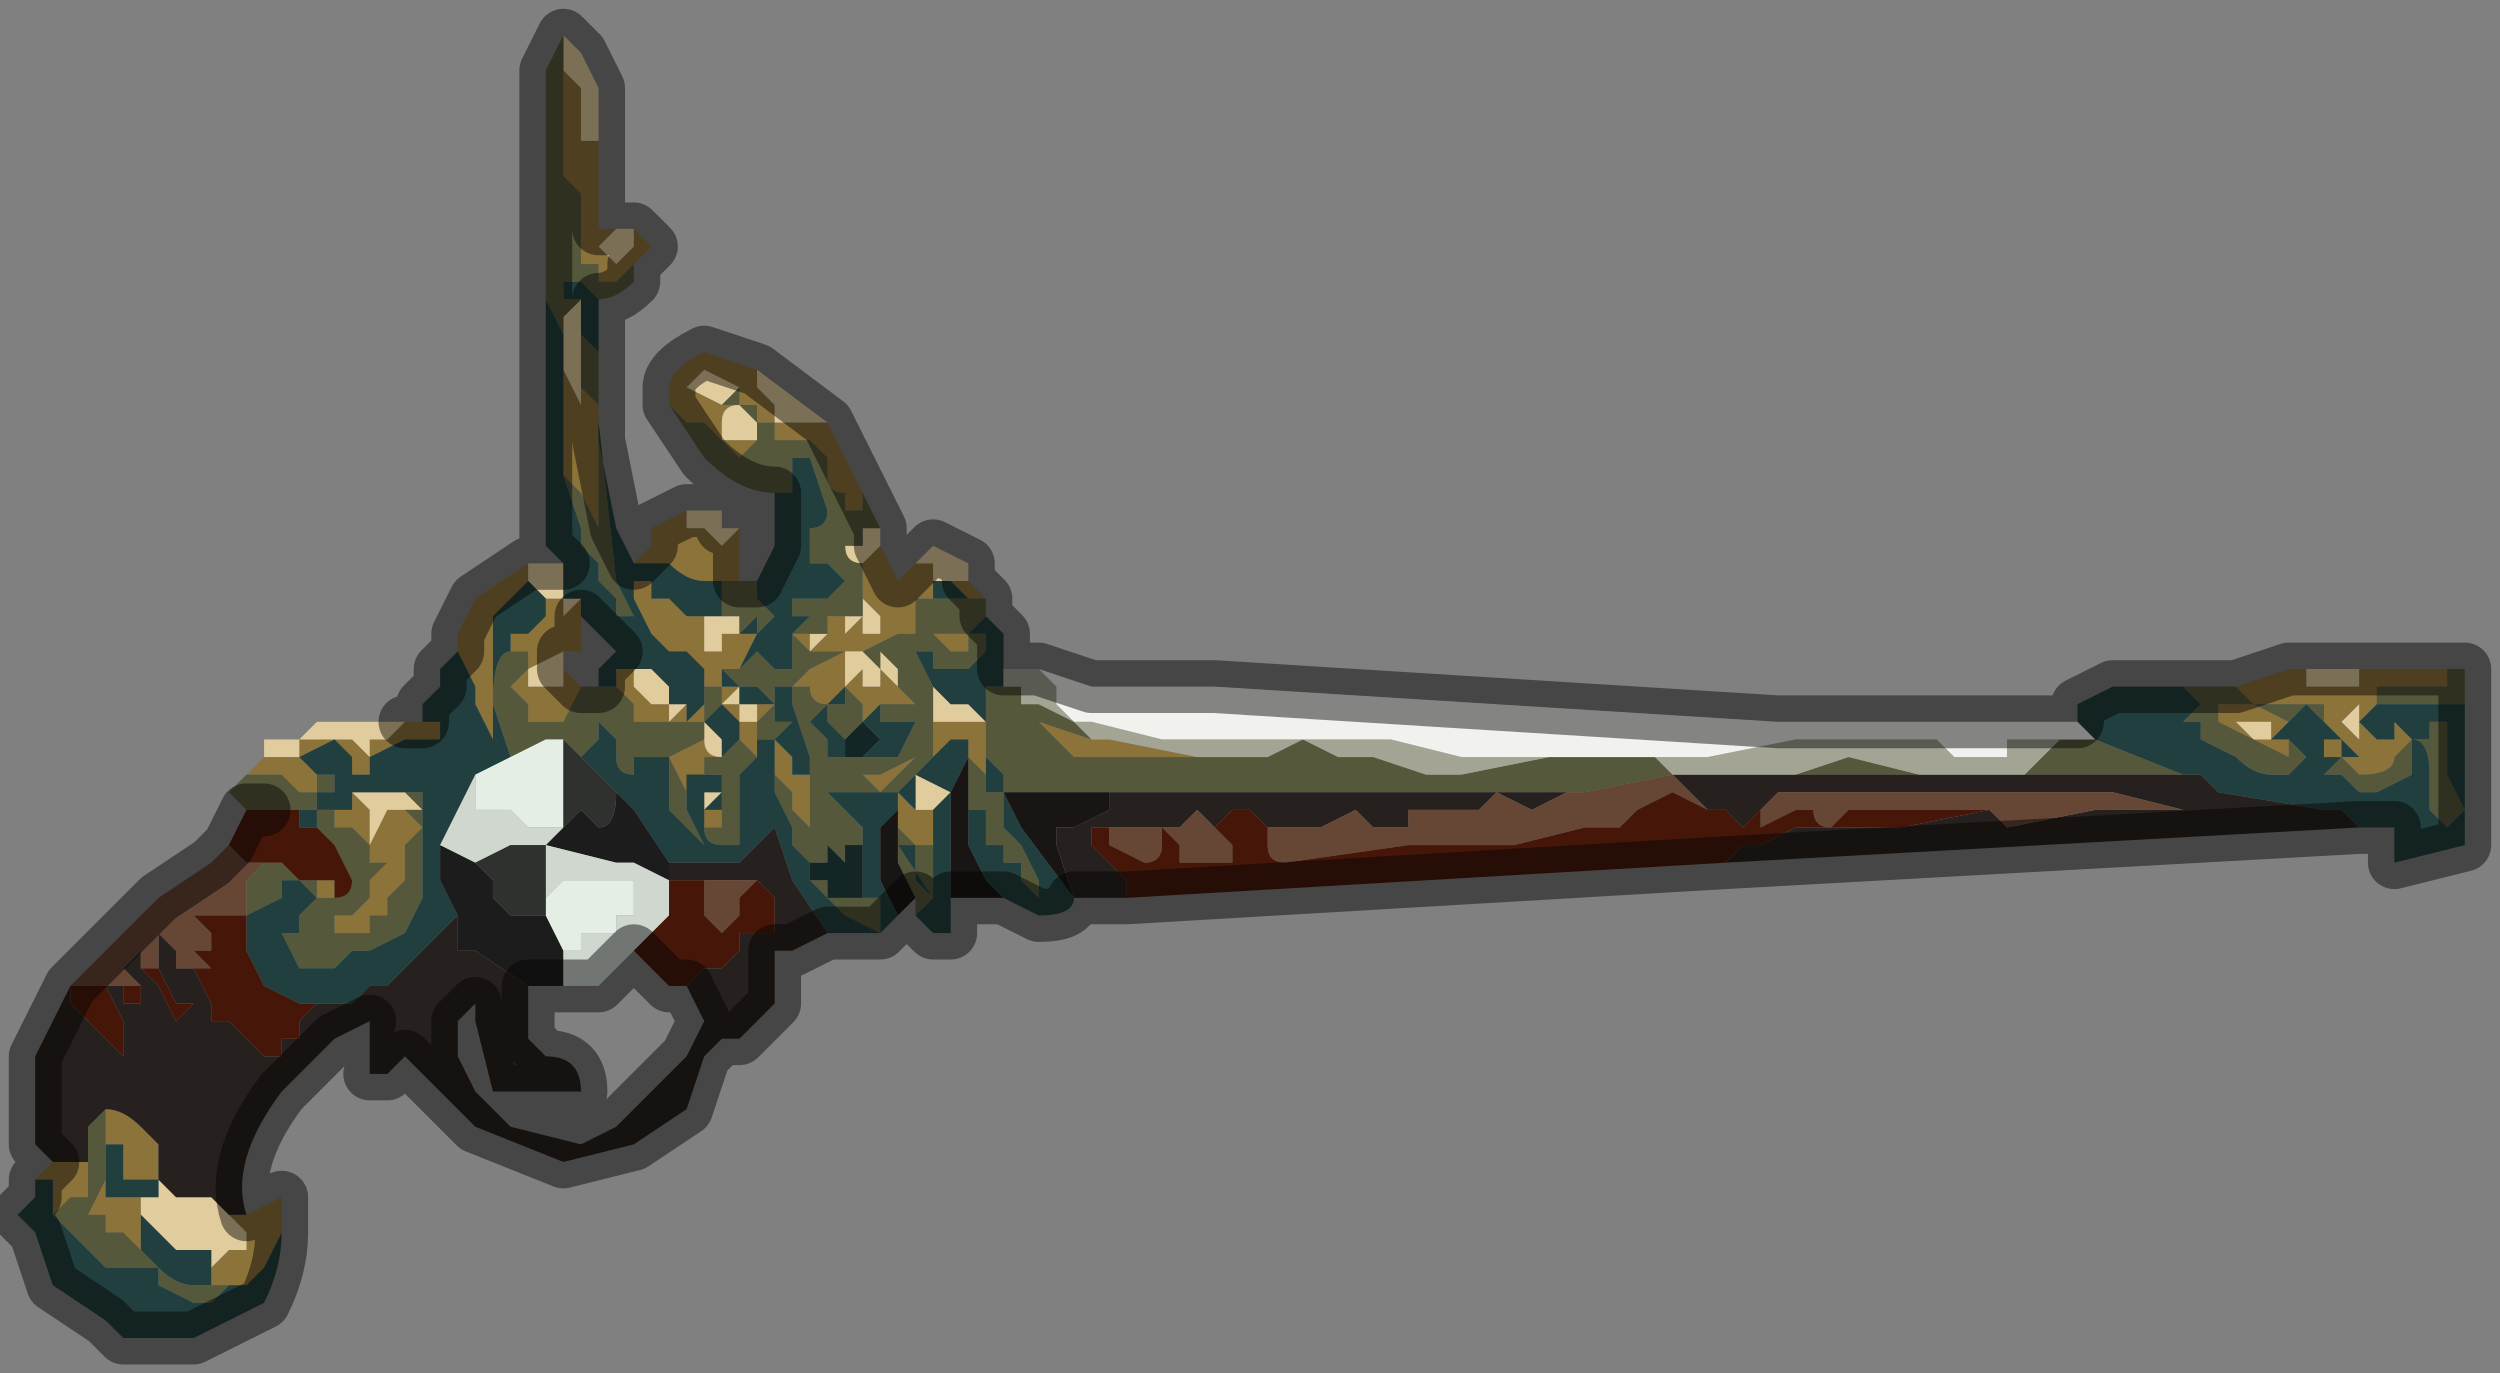 <?xml version="1.0" encoding="UTF-8" standalone="no"?>
<svg xmlns:xlink="http://www.w3.org/1999/xlink" height="3.9px" width="7.1px" xmlns="http://www.w3.org/2000/svg">
  <rect width="100%" height="100%" fill="#808080" stroke="none"/>
  <g transform="matrix(1.0, 0.0, 0.0, 1.0, 1.75, 2.8)">
    <path d="M0.05 -2.05 L0.0 -2.0 -0.05 -2.0 -0.05 -2.05 -0.1 -2.05 -0.1 -2.15 -0.1 -2.25 -0.15 -2.3 -0.15 -2.6 -0.1 -2.55 -0.1 -2.4 -0.05 -2.4 -0.05 -2.3 Q-0.05 -2.2 -0.05 -2.15 L-0.05 -2.15 0.0 -2.15 0.0 -2.15 0.05 -2.15 0.05 -2.15 0.1 -2.1 0.05 -2.05 M-0.15 -1.75 L-0.15 -1.75 -0.1 -1.65 -0.1 -1.65 -0.1 -1.7 -0.05 -1.65 -0.05 -1.6 -0.05 -1.6 -0.05 -1.3 -0.1 -1.4 -0.15 -1.45 -0.15 -1.65 -0.15 -1.75 M0.05 -1.2 L0.1 -1.25 0.1 -1.3 0.2 -1.35 0.2 -1.3 0.25 -1.3 0.3 -1.25 0.3 -1.25 0.35 -1.3 0.35 -1.3 0.35 -1.15 Q0.3 -1.15 0.3 -1.15 L0.25 -1.15 0.25 -1.15 Q0.2 -1.15 0.15 -1.2 L0.15 -1.2 0.1 -1.2 0.1 -1.2 0.05 -1.2 0.05 -1.15 0.1 -1.15 0.1 -1.1 0.15 -1.1 0.2 -1.05 0.2 -1.05 0.25 -1.05 0.25 -1.05 0.25 -1.0 0.25 -0.95 0.3 -0.95 0.3 -1.0 0.35 -1.0 0.35 -1.05 0.35 -1.0 0.35 -1.0 0.4 -1.0 0.35 -0.9 0.35 -0.9 0.3 -0.9 0.3 -0.85 0.35 -0.85 0.3 -0.8 0.3 -0.8 0.35 -0.8 0.35 -0.75 0.4 -0.75 0.4 -0.8 0.4 -0.8 0.45 -0.8 0.4 -0.75 0.4 -0.75 0.4 -0.7 0.4 -0.65 0.35 -0.7 0.35 -0.7 0.35 -0.75 0.3 -0.8 0.3 -0.85 0.25 -0.85 0.25 -0.85 0.25 -0.9 0.2 -0.95 0.2 -0.95 0.15 -0.95 0.1 -1.0 0.1 -1.0 0.05 -1.1 0.05 -1.2 M0.15 -1.65 L0.15 -1.7 Q0.15 -1.75 0.25 -1.8 L0.4 -1.75 0.4 -1.7 0.45 -1.65 0.45 -1.6 0.5 -1.6 Q0.5 -1.6 0.55 -1.6 L0.6 -1.6 0.65 -1.5 0.65 -1.5 0.7 -1.4 0.7 -1.4 0.7 -1.35 0.65 -1.35 0.65 -1.3 0.65 -1.4 Q0.6 -1.4 0.6 -1.45 L0.6 -1.5 0.55 -1.55 0.45 -1.55 0.45 -1.5 0.45 -1.6 0.4 -1.6 0.4 -1.65 0.4 -1.65 0.35 -1.65 0.35 -1.7 0.35 -1.7 0.25 -1.75 0.2 -1.7 0.2 -1.7 0.3 -1.65 0.3 -1.65 0.35 -1.65 Q0.3 -1.65 0.3 -1.6 L0.3 -1.55 0.35 -1.55 0.4 -1.55 0.35 -1.5 0.35 -1.5 0.3 -1.55 0.25 -1.6 0.2 -1.6 0.15 -1.65 0.15 -1.65 M0.75 -1.3 L0.75 -1.3 0.7 -1.3 0.75 -1.3 M0.75 -1.25 L0.8 -1.15 0.85 -1.2 0.85 -1.2 0.9 -1.2 0.9 -1.15 0.9 -1.1 0.85 -1.1 0.85 -1.05 0.85 -1.0 0.8 -1.0 0.7 -0.95 0.65 -0.95 0.65 -1.0 0.6 -1.0 0.6 -1.05 0.65 -1.05 0.65 -1.0 0.7 -1.05 0.7 -1.0 0.75 -1.0 0.75 -1.05 0.8 -1.05 0.75 -1.05 0.75 -1.05 0.7 -1.1 0.7 -1.1 0.7 -1.2 0.7 -1.2 0.75 -1.25 0.75 -1.25 M1.0 -1.2 L1.0 -1.15 1.05 -1.1 1.05 -1.1 1.0 -1.1 1.0 -1.1 0.95 -1.15 0.95 -1.15 0.9 -1.15 0.9 -1.15 0.9 -1.15 1.0 -1.15 1.0 -1.2 M4.6 -0.85 L4.75 -0.9 4.75 -0.9 4.8 -0.9 4.8 -0.85 4.85 -0.85 4.9 -0.85 Q4.9 -0.85 4.95 -0.85 L4.95 -0.9 5.0 -0.9 5.0 -0.9 5.0 -0.9 5.1 -0.9 5.1 -0.9 5.2 -0.9 5.2 -0.9 5.2 -0.85 5.15 -0.85 5.1 -0.85 5.0 -0.85 5.0 -0.8 4.95 -0.8 4.95 -0.8 5.0 -0.8 4.95 -0.75 5.0 -0.7 5.0 -0.7 5.05 -0.7 5.05 -0.75 5.1 -0.7 5.1 -0.7 5.05 -0.65 5.05 -0.65 Q5.05 -0.6 4.95 -0.6 L4.9 -0.65 4.9 -0.65 Q4.95 -0.65 4.95 -0.65 L4.9 -0.7 4.9 -0.65 4.85 -0.65 4.85 -0.7 4.9 -0.7 4.85 -0.75 4.85 -0.75 4.85 -0.8 4.8 -0.8 4.75 -0.8 4.7 -0.8 4.65 -0.8 4.75 -0.75 4.75 -0.75 4.75 -0.75 4.7 -0.7 4.75 -0.7 4.75 -0.7 4.75 -0.65 4.55 -0.75 4.55 -0.8 4.6 -0.8 4.6 -0.8 4.65 -0.8 4.6 -0.85 4.6 -0.85 M-1.05 0.65 L-0.95 0.6 -0.95 0.65 -0.95 0.7 -1.0 0.8 -1.05 0.85 -1.05 0.85 -1.1 0.85 -1.1 0.85 -1.15 0.85 -1.2 0.85 -1.15 0.85 -1.15 0.8 -1.1 0.75 -1.05 0.75 -1.05 0.7 -1.1 0.65 -1.05 0.65 -1.05 0.65 M-1.65 0.55 L-1.6 0.5 -1.6 0.5 -1.55 0.5 -1.5 0.5 -1.5 0.6 -1.55 0.6 -1.55 0.6 -1.6 0.65 -1.6 0.55 -1.65 0.55 M-1.1 -0.55 L-1.0 -0.65 -1.0 -0.65 -0.95 -0.65 -0.9 -0.65 -0.9 -0.7 -0.85 -0.7 -0.8 -0.7 -0.75 -0.7 -0.7 -0.65 -0.7 -0.7 -0.65 -0.7 -0.6 -0.75 -0.55 -0.75 -0.55 -0.75 -0.5 -0.75 -0.5 -0.7 -0.55 -0.7 -0.6 -0.7 -0.7 -0.65 -0.7 -0.6 -0.75 -0.6 -0.75 -0.65 -0.8 -0.7 -0.8 -0.7 -0.9 -0.65 -0.85 -0.6 -0.85 -0.55 -0.9 -0.55 -0.9 -0.55 -0.95 -0.6 -1.05 -0.6 -1.1 -0.55 M-0.45 -0.95 L-0.45 -1.0 -0.4 -1.1 -0.25 -1.2 -0.25 -1.2 -0.25 -1.15 -0.2 -1.1 -0.15 -1.1 -0.15 -1.05 -0.1 -1.1 -0.1 -1.1 -0.1 -1.05 Q-0.1 -1.0 -0.1 -0.95 L-0.15 -0.95 -0.25 -0.9 -0.25 -0.9 -0.25 -0.9 -0.25 -0.95 -0.3 -0.95 -0.3 -1.0 -0.25 -1.0 -0.2 -1.05 Q-0.2 -1.05 -0.2 -1.1 L-0.25 -1.15 -0.3 -1.1 -0.35 -1.05 -0.35 -0.95 -0.35 -0.85 Q-0.35 -0.75 -0.35 -0.7 L-0.4 -0.8 -0.4 -0.85 -0.45 -0.95 M0.05 -2.1 L0.05 -2.15 0.0 -2.15 -0.05 -2.1 -0.05 -2.1 -0.05 -2.1 0.0 -2.05 0.05 -2.1 M0.5 -1.0 L0.55 -1.0 0.55 -1.0 0.55 -0.95 0.6 -1.0 0.65 -1.0 0.65 -0.95 0.6 -0.95 0.55 -0.95 0.55 -0.95 0.5 -1.0 0.5 -1.0 M0.8 -0.85 L0.85 -0.85 0.8 -0.85 0.85 -0.8 0.8 -0.8 0.75 -0.8 0.75 -0.8 0.7 -0.75 0.7 -0.8 0.65 -0.85 0.6 -0.8 Q0.55 -0.8 0.55 -0.85 L0.5 -0.85 0.55 -0.9 0.65 -0.95 0.65 -0.9 0.65 -0.85 0.7 -0.9 0.7 -0.85 0.75 -0.85 0.75 -0.9 0.8 -0.85 0.8 -0.85 M0.55 -0.6 L0.55 -0.55 0.55 -0.45 0.5 -0.5 0.5 -0.55 0.45 -0.6 0.45 -0.65 0.45 -0.65 0.45 -0.7 0.5 -0.65 0.5 -0.6 0.55 -0.6 0.55 -0.6 M0.8 -0.55 L0.8 -0.55 0.8 -0.55 0.85 -0.5 0.85 -0.5 0.9 -0.5 0.9 -0.45 0.9 -0.4 Q0.9 -0.4 0.85 -0.4 L0.85 -0.4 0.8 -0.45 0.8 -0.5 0.8 -0.55 M0.9 -0.7 L0.9 -0.75 0.95 -0.75 0.95 -0.75 1.0 -0.75 1.0 -0.75 1.05 -0.75 1.05 -0.65 1.05 -0.6 1.05 -0.55 1.05 -0.55 1.05 -0.6 1.0 -0.65 1.0 -0.6 1.0 -0.65 1.0 -0.7 0.95 -0.7 0.9 -0.65 0.9 -0.7 M1.0 -1.0 L1.0 -0.95 0.95 -0.95 0.9 -1.0 0.9 -1.0 0.95 -1.0 1.0 -1.0 M0.7 -0.75 L0.7 -0.75 M0.85 -0.65 L0.8 -0.6 0.75 -0.55 0.7 -0.6 0.7 -0.6 0.75 -0.6 0.85 -0.65 M0.2 -0.8 L0.2 -0.75 0.25 -0.8 0.25 -0.75 0.2 -0.75 0.15 -0.75 0.1 -0.75 0.1 -0.75 Q0.05 -0.75 0.05 -0.75 L0.05 -0.8 0.0 -0.85 0.0 -0.85 0.0 -0.9 0.05 -0.9 0.05 -0.85 0.05 -0.85 0.1 -0.8 0.1 -0.8 0.15 -0.8 0.15 -0.75 0.2 -0.8 M-0.15 -0.9 L-0.1 -0.85 -0.15 -0.75 -0.15 -0.75 -0.2 -0.75 Q-0.2 -0.75 -0.25 -0.75 L-0.25 -0.8 -0.3 -0.85 -0.25 -0.9 -0.25 -0.85 -0.2 -0.85 -0.15 -0.85 -0.15 -0.9 M0.15 -0.65 L0.15 -0.65 0.25 -0.7 0.25 -0.7 Q0.25 -0.65 0.3 -0.65 L0.25 -0.65 0.25 -0.6 0.2 -0.55 0.15 -0.65 0.15 -0.65 M0.3 -0.65 L0.3 -0.65 M0.5 -0.75 L0.45 -0.7 0.5 -0.75 M0.25 -0.5 L0.25 -0.55 0.25 -0.5 0.3 -0.5 0.3 -0.5 0.3 -0.45 0.25 -0.45 0.25 -0.5 M1.35 -0.7 L1.35 -0.7 1.4 -0.7 1.65 -0.65 1.7 -0.65 1.8 -0.65 1.85 -0.65 1.85 -0.65 2.0 -0.65 1.7 -0.65 1.6 -0.65 1.3 -0.65 1.25 -0.7 1.2 -0.75 1.2 -0.75 1.35 -0.7 M1.2 -0.75 L1.15 -0.75 1.2 -0.75 1.2 -0.75 M4.8 -0.8 L4.8 -0.8 M4.95 -0.75 L4.95 -0.8 4.9 -0.75 4.9 -0.75 4.95 -0.7 4.95 -0.75 M4.65 -0.7 L4.7 -0.7 4.7 -0.75 4.7 -0.75 4.65 -0.75 4.6 -0.75 4.65 -0.7 M-0.9 -0.3 L-0.8 -0.3 -0.8 -0.25 -0.85 -0.25 -0.85 -0.3 -0.9 -0.3 M-0.8 -0.25 L-0.8 -0.25 M-0.6 -0.5 L-0.55 -0.45 -0.6 -0.4 -0.6 -0.3 -0.65 -0.25 -0.65 -0.2 -0.7 -0.2 -0.7 -0.15 -0.8 -0.15 -0.8 -0.2 -0.75 -0.2 -0.7 -0.25 -0.7 -0.3 -0.65 -0.35 -0.7 -0.35 -0.7 -0.4 -0.75 -0.45 -0.75 -0.45 -0.8 -0.45 -0.8 -0.5 -0.8 -0.5 -0.75 -0.5 -0.75 -0.55 -0.7 -0.5 -0.7 -0.45 -0.7 -0.4 -0.65 -0.5 -0.6 -0.5 -0.6 -0.5 M-1.45 0.35 L-1.45 0.35 Q-1.4 0.35 -1.35 0.4 L-1.35 0.4 -1.3 0.45 -1.3 0.5 -1.3 0.55 -1.35 0.55 -1.35 0.55 -1.35 0.55 -1.4 0.55 -1.4 0.5 -1.4 0.45 Q-1.4 0.4 -1.4 0.45 L-1.45 0.45 -1.45 0.4 -1.45 0.35 M-1.45 0.55 L-1.45 0.6 -1.4 0.6 -1.4 0.6 -1.35 0.6 -1.35 0.6 -1.35 0.65 -1.35 0.75 -1.35 0.75 -1.4 0.7 -1.45 0.7 -1.45 0.65 -1.5 0.65 -1.45 0.55" fill="#8c7339" fill-rule="evenodd" stroke="none"/>
    <path d="M-0.15 -2.6 L-0.15 -2.7 -0.1 -2.65 -0.05 -2.55 -0.05 -2.4 -0.1 -2.4 -0.1 -2.55 -0.15 -2.6 M-0.15 -1.75 L-0.15 -1.9 -0.1 -1.95 -0.1 -1.85 -0.1 -1.75 -0.1 -1.7 -0.1 -1.65 -0.1 -1.65 -0.15 -1.75 M0.2 -1.35 L0.25 -1.35 0.3 -1.35 0.3 -1.3 0.35 -1.3 0.35 -1.3 0.35 -1.3 0.3 -1.25 0.3 -1.25 0.25 -1.3 0.2 -1.3 0.2 -1.35 M0.4 -1.75 L0.6 -1.6 0.55 -1.6 Q0.5 -1.6 0.5 -1.6 L0.45 -1.6 0.45 -1.65 0.4 -1.7 0.4 -1.75 M0.75 -1.3 L0.75 -1.25 0.75 -1.25 0.7 -1.2 0.7 -1.2 Q0.65 -1.2 0.65 -1.25 L0.7 -1.25 0.7 -1.3 0.75 -1.3 M0.85 -1.2 L0.85 -1.2 0.9 -1.25 1.0 -1.2 1.0 -1.15 0.9 -1.15 0.9 -1.2 0.85 -1.2 0.85 -1.2 M4.75 -0.9 L4.95 -0.9 5.0 -0.9 5.0 -0.9 4.95 -0.9 4.95 -0.85 Q4.9 -0.85 4.9 -0.85 L4.85 -0.85 4.8 -0.85 4.8 -0.9 4.75 -0.9 M-1.0 -0.65 L-1.0 -0.7 -0.9 -0.7 -0.85 -0.75 -0.65 -0.75 -0.6 -0.75 -0.65 -0.7 -0.7 -0.7 -0.7 -0.65 -0.75 -0.7 -0.8 -0.7 -0.85 -0.7 -0.9 -0.7 -0.9 -0.65 -0.95 -0.65 -1.0 -0.65 -1.0 -0.65 M-0.25 -1.2 L-0.15 -1.2 -0.15 -1.1 -0.1 -1.1 -0.1 -1.1 -0.15 -1.05 -0.15 -1.1 -0.2 -1.1 -0.25 -1.15 -0.25 -1.2 M0.05 -2.1 L0.0 -2.05 -0.05 -2.1 -0.05 -2.1 -0.05 -2.1 0.0 -2.15 0.05 -2.15 0.05 -2.1 M0.3 -1.65 L0.2 -1.7 0.2 -1.7 0.25 -1.75 0.35 -1.7 0.35 -1.7 0.3 -1.65 M0.4 -1.55 L0.35 -1.55 0.3 -1.55 0.3 -1.6 Q0.3 -1.65 0.35 -1.65 L0.4 -1.6 0.4 -1.55 M0.55 -1.0 L0.55 -1.0 0.6 -1.0 0.6 -1.0 0.55 -0.95 0.55 -1.0 0.55 -1.0 M0.65 -0.95 L0.65 -0.95 0.7 -0.95 0.75 -0.9 0.75 -0.95 0.8 -0.9 0.8 -0.85 0.8 -0.85 0.75 -0.9 0.75 -0.85 0.7 -0.85 0.7 -0.9 0.65 -0.85 0.65 -0.9 0.65 -0.95 M0.9 -0.75 L0.9 -0.85 0.95 -0.8 0.95 -0.8 1.0 -0.8 1.05 -0.75 1.0 -0.75 1.0 -0.75 0.95 -0.75 0.95 -0.75 0.9 -0.75 M0.7 -1.1 L0.75 -1.05 0.75 -1.05 0.8 -1.05 0.75 -1.05 0.75 -1.0 0.7 -1.0 0.7 -1.05 0.65 -1.0 0.65 -1.05 0.65 -1.05 0.7 -1.05 0.7 -1.1 M0.35 -1.05 L0.35 -1.0 0.3 -1.0 0.3 -0.95 0.25 -0.95 0.25 -1.0 0.25 -1.05 0.25 -1.05 0.25 -1.05 0.3 -1.05 0.35 -1.05 M0.4 -0.8 L0.4 -0.75 0.35 -0.75 0.35 -0.8 0.3 -0.8 0.3 -0.8 0.35 -0.85 0.35 -0.8 Q0.35 -0.8 0.4 -0.8 M0.05 -0.85 L0.05 -0.9 0.1 -0.9 0.1 -0.9 0.15 -0.85 0.15 -0.8 0.2 -0.8 0.15 -0.75 0.15 -0.8 0.1 -0.8 0.1 -0.8 0.05 -0.85 0.05 -0.85 M-0.15 -0.9 L-0.15 -0.9 -0.15 -0.85 -0.2 -0.85 -0.25 -0.85 -0.25 -0.9 -0.25 -0.9 -0.25 -0.9 -0.15 -0.95 -0.15 -0.9 M0.25 -0.7 L0.25 -0.75 0.25 -0.75 0.3 -0.7 0.3 -0.7 0.3 -0.65 Q0.25 -0.65 0.25 -0.7 M0.25 -0.55 L0.25 -0.55 0.3 -0.55 0.3 -0.55 0.25 -0.5 0.25 -0.55 M0.85 -0.5 L0.85 -0.55 0.85 -0.6 0.95 -0.55 0.9 -0.5 0.9 -0.5 0.85 -0.5 M4.95 -0.75 L4.95 -0.7 4.9 -0.75 4.9 -0.75 4.95 -0.8 4.95 -0.75 4.95 -0.75 M4.65 -0.7 L4.6 -0.75 4.65 -0.75 4.7 -0.75 4.7 -0.75 4.7 -0.7 4.65 -0.7 M-0.6 -0.55 L-0.55 -0.5 -0.6 -0.5 -0.6 -0.5 -0.65 -0.5 -0.7 -0.4 -0.7 -0.45 -0.7 -0.5 -0.75 -0.55 -0.7 -0.55 -0.7 -0.55 -0.65 -0.55 -0.65 -0.55 -0.6 -0.55 M-1.3 0.55 L-1.25 0.6 -1.15 0.6 -1.1 0.65 -1.05 0.7 -1.05 0.75 -1.1 0.75 -1.15 0.8 -1.15 0.75 Q-1.2 0.75 -1.25 0.75 L-1.3 0.7 -1.3 0.7 -1.35 0.65 -1.35 0.6 -1.3 0.6 -1.3 0.55" fill="#e0cc9c" fill-rule="evenodd" stroke="none"/>
    <path d="M0.05 -2.05 L0.05 -2.0 Q0.0 -1.95 -0.05 -1.95 L-0.1 -2.0 -0.15 -2.0 -0.15 -1.95 -0.1 -1.95 -0.15 -1.9 -0.15 -1.75 -0.15 -1.8 -0.15 -1.85 -0.2 -1.95 -0.2 -1.95 Q-0.2 -2.0 -0.2 -2.0 L-0.2 -2.15 -0.2 -2.6 -0.15 -2.7 -0.15 -2.7 -0.15 -2.6 -0.15 -2.3 -0.1 -2.25 -0.1 -2.15 -0.1 -2.05 -0.05 -2.05 -0.05 -2.0 0.0 -2.0 0.05 -2.05 M-0.15 -1.75 L-0.15 -1.75 M0.35 -1.15 L0.4 -1.15 0.4 -1.15 0.4 -1.1 0.45 -1.05 0.4 -1.0 0.4 -1.05 0.35 -1.0 0.35 -1.05 0.3 -1.05 0.3 -1.15 Q0.3 -1.15 0.35 -1.15 M0.45 -1.4 Q0.35 -1.4 0.25 -1.5 L0.15 -1.65 0.15 -1.65 0.2 -1.6 0.25 -1.6 0.3 -1.55 0.35 -1.5 0.35 -1.5 0.4 -1.55 0.4 -1.6 0.35 -1.65 0.3 -1.65 0.3 -1.65 0.35 -1.7 0.35 -1.65 0.4 -1.65 0.4 -1.65 0.4 -1.6 0.45 -1.6 0.45 -1.5 0.45 -1.55 0.55 -1.55 0.6 -1.5 0.6 -1.45 Q0.6 -1.4 0.65 -1.4 L0.65 -1.3 0.65 -1.35 0.7 -1.35 0.7 -1.4 0.75 -1.3 0.7 -1.3 0.7 -1.25 0.65 -1.25 Q0.65 -1.2 0.7 -1.2 L0.7 -1.2 0.7 -1.2 0.7 -1.1 0.7 -1.1 0.7 -1.05 0.65 -1.05 0.65 -1.05 0.6 -1.05 0.6 -1.0 0.65 -1.0 0.65 -0.95 0.7 -0.95 0.8 -1.0 0.85 -1.0 0.85 -1.05 0.85 -1.1 0.9 -1.1 0.9 -1.15 0.9 -1.1 0.95 -1.1 1.0 -1.1 1.0 -1.1 1.05 -1.1 1.05 -1.05 1.0 -1.0 0.9 -1.0 0.9 -1.05 0.9 -1.0 0.9 -1.0 0.95 -0.95 1.0 -0.95 1.0 -1.0 1.05 -1.0 1.05 -0.95 1.0 -0.9 1.05 -0.9 1.0 -0.9 1.0 -0.9 0.95 -0.9 0.95 -0.9 0.9 -0.9 0.9 -0.95 0.85 -0.95 0.85 -0.95 0.9 -0.85 0.9 -0.75 0.9 -0.7 0.9 -0.65 0.85 -0.6 0.8 -0.55 0.75 -0.55 0.65 -0.55 Q0.65 -0.55 0.6 -0.55 L0.6 -0.55 0.65 -0.5 0.65 -0.5 0.7 -0.45 0.7 -0.4 0.65 -0.4 0.65 -0.3 0.65 -0.35 0.6 -0.4 0.6 -0.4 0.6 -0.35 0.55 -0.35 0.5 -0.4 0.5 -0.45 0.45 -0.55 0.45 -0.65 0.45 -0.6 0.5 -0.55 0.5 -0.5 0.55 -0.45 0.55 -0.55 0.55 -0.6 0.55 -0.65 0.5 -0.8 0.5 -0.85 0.5 -0.85 0.45 -0.85 0.45 -0.8 0.4 -0.85 0.35 -0.85 0.3 -0.9 0.35 -0.9 0.35 -0.9 0.35 -0.9 0.4 -0.95 0.4 -0.95 0.45 -0.9 0.5 -0.9 0.5 -1.0 0.55 -1.05 0.5 -1.05 0.5 -1.1 0.55 -1.1 0.6 -1.1 0.65 -1.15 0.6 -1.2 0.55 -1.2 0.55 -1.3 Q0.6 -1.3 0.6 -1.35 L0.55 -1.5 0.5 -1.5 0.5 -1.45 0.5 -1.4 0.45 -1.4 0.45 -1.4 M4.45 -0.85 L4.55 -0.85 4.6 -0.85 4.6 -0.85 4.65 -0.8 4.6 -0.8 4.6 -0.8 4.55 -0.8 4.55 -0.75 4.75 -0.65 4.75 -0.7 4.8 -0.65 4.75 -0.6 4.7 -0.6 Q4.65 -0.6 4.6 -0.65 L4.5 -0.7 4.5 -0.75 4.45 -0.75 4.5 -0.8 4.5 -0.8 4.45 -0.85 M5.2 -0.9 L5.25 -0.9 5.25 -0.8 5.25 -0.8 5.15 -0.8 5.1 -0.8 5.05 -0.8 5.0 -0.8 5.0 -0.8 4.95 -0.8 4.95 -0.8 5.0 -0.8 5.0 -0.85 5.1 -0.85 5.15 -0.85 5.2 -0.85 5.2 -0.9 M0.85 -0.2 L0.85 -0.25 0.8 -0.35 0.8 -0.5 0.8 -0.45 0.85 -0.4 0.85 -0.4 Q0.9 -0.4 0.9 -0.4 L0.9 -0.45 0.9 -0.25 0.85 -0.3 0.85 -0.35 0.85 -0.4 0.8 -0.4 0.9 -0.25 0.9 -0.25 0.85 -0.2 M-1.0 -0.5 L-1.05 -0.5 -1.1 -0.55 -1.1 -0.55 -1.05 -0.6 -0.95 -0.6 -0.9 -0.55 -0.9 -0.55 -0.85 -0.55 -0.85 -0.6 -0.8 -0.6 -0.8 -0.55 -0.85 -0.55 -0.85 -0.5 -0.9 -0.5 -0.9 -0.5 -0.95 -0.5 -0.95 -0.5 -1.0 -0.5 -1.0 -0.5 M0.55 -1.0 L0.5 -1.0 0.55 -0.95 0.55 -0.95 0.6 -0.95 0.65 -0.95 0.55 -0.9 0.5 -0.85 0.55 -0.85 Q0.55 -0.8 0.6 -0.8 L0.65 -0.85 0.7 -0.8 0.7 -0.75 0.65 -0.7 0.65 -0.7 0.6 -0.75 0.6 -0.8 0.65 -0.8 0.65 -0.8 0.65 -0.85 0.6 -0.8 0.55 -0.75 0.6 -0.7 0.6 -0.65 0.65 -0.65 0.65 -0.65 0.65 -0.65 0.7 -0.65 0.75 -0.65 0.8 -0.65 0.85 -0.75 0.8 -0.75 0.75 -0.75 0.75 -0.8 0.75 -0.8 0.8 -0.8 0.85 -0.8 0.8 -0.85 0.85 -0.85 0.8 -0.85 0.8 -0.9 0.75 -0.95 0.75 -0.9 0.7 -0.95 0.65 -0.95 0.65 -0.95 0.65 -1.0 0.6 -1.0 0.6 -1.0 0.55 -1.0 0.55 -1.0 M0.8 -0.55 L0.8 -0.55 M1.05 -0.55 L1.1 -0.55 1.1 -0.45 1.15 -0.4 1.2 -0.3 1.2 -0.25 1.15 -0.3 1.15 -0.35 1.1 -0.35 1.1 -0.4 1.1 -0.4 1.05 -0.4 1.05 -0.45 1.05 -0.5 1.0 -0.5 1.0 -0.55 1.0 -0.55 1.0 -0.6 1.0 -0.65 1.05 -0.6 1.05 -0.55 1.05 -0.55 M0.85 -0.65 L0.75 -0.6 0.7 -0.6 0.7 -0.6 0.75 -0.55 0.8 -0.6 0.85 -0.65 M0.25 -0.85 L0.25 -0.85 0.3 -0.85 0.3 -0.8 0.25 -0.75 0.25 -0.8 0.25 -0.8 0.25 -0.85 M0.35 -0.7 L0.4 -0.65 0.35 -0.6 0.35 -0.6 0.35 -0.45 0.35 -0.4 0.3 -0.4 Q0.25 -0.4 0.25 -0.45 L0.25 -0.5 0.25 -0.45 0.3 -0.45 0.3 -0.5 0.3 -0.55 0.3 -0.6 0.25 -0.6 0.2 -0.6 0.2 -0.5 0.25 -0.4 0.15 -0.5 0.15 -0.6 0.15 -0.65 0.15 -0.65 0.15 -0.65 0.1 -0.65 0.05 -0.65 0.05 -0.6 Q0.0 -0.6 0.0 -0.65 L0.0 -0.7 0.0 -0.7 -0.05 -0.75 -0.05 -0.7 -0.1 -0.65 -0.15 -0.7 -0.2 -0.7 -0.3 -0.65 -0.35 -0.8 Q-0.35 -0.95 -0.3 -0.95 L-0.25 -0.95 -0.25 -0.9 -0.25 -0.9 -0.3 -0.85 -0.25 -0.8 -0.25 -0.75 Q-0.2 -0.75 -0.2 -0.75 L-0.15 -0.75 -0.15 -0.75 -0.1 -0.85 -0.15 -0.9 -0.1 -0.85 -0.05 -0.85 -0.05 -0.85 0.0 -0.85 0.0 -0.85 0.05 -0.8 0.05 -0.75 Q0.05 -0.75 0.1 -0.75 L0.1 -0.75 0.15 -0.75 0.2 -0.75 0.25 -0.75 0.25 -0.7 0.25 -0.7 0.15 -0.65 0.15 -0.65 0.15 -0.65 0.2 -0.55 0.25 -0.6 0.25 -0.65 0.3 -0.65 0.3 -0.65 0.35 -0.7 M0.4 -0.7 L0.4 -0.75 0.4 -0.75 0.45 -0.8 0.45 -0.75 Q0.45 -0.75 0.5 -0.75 L0.5 -0.75 0.45 -0.7 0.45 -0.7 0.4 -0.7 M-0.05 -1.6 L0.0 -1.15 0.05 -1.05 0.0 -1.05 0.0 -1.1 -0.05 -1.15 -0.05 -1.2 -0.1 -1.25 -0.1 -1.3 -0.15 -1.45 -0.1 -1.4 -0.05 -1.3 -0.05 -1.6 -0.05 -1.65 -0.1 -1.7 -0.1 -1.75 -0.1 -1.85 -0.05 -1.8 -0.05 -1.7 -0.05 -1.6 M-0.15 -0.9 L-0.15 -0.9 M-0.25 -0.9 L-0.25 -0.9 M0.55 -0.3 L0.55 -0.3 0.6 -0.3 0.6 -0.25 0.65 -0.25 0.7 -0.25 0.7 -0.25 0.75 -0.25 0.75 -0.2 0.75 -0.15 0.65 -0.2 0.6 -0.25 0.55 -0.3 M1.35 -0.7 L1.2 -0.75 1.2 -0.75 1.25 -0.7 1.3 -0.65 1.6 -0.65 1.7 -0.65 2.0 -0.65 1.85 -0.65 1.95 -0.7 2.05 -0.65 2.15 -0.65 2.3 -0.6 2.4 -0.6 2.65 -0.65 2.75 -0.65 2.9 -0.65 2.9 -0.65 2.95 -0.65 2.95 -0.65 3.0 -0.6 3.1 -0.6 3.35 -0.6 3.35 -0.6 3.5 -0.65 3.7 -0.6 3.9 -0.6 4.0 -0.6 Q4.05 -0.65 4.05 -0.65 L4.1 -0.7 4.15 -0.7 4.2 -0.7 4.2 -0.7 4.45 -0.6 3.0 -0.6 2.75 -0.55 1.1 -0.55 1.1 -0.6 1.05 -0.65 1.05 -0.7 1.05 -0.85 1.1 -0.85 1.1 -0.85 1.1 -0.85 1.15 -0.85 1.15 -0.8 1.2 -0.8 1.3 -0.75 1.35 -0.7 M1.2 -0.75 L1.2 -0.75 1.15 -0.75 1.2 -0.75 M4.75 -0.75 L4.75 -0.75 4.65 -0.8 4.7 -0.8 4.75 -0.8 4.8 -0.8 4.75 -0.75 4.75 -0.75 M4.8 -0.8 L4.85 -0.8 4.85 -0.75 4.85 -0.75 4.8 -0.8 M4.9 -0.65 L4.9 -0.65 4.95 -0.6 Q5.05 -0.6 5.05 -0.65 L5.05 -0.65 5.1 -0.7 5.1 -0.7 5.15 -0.7 5.15 -0.75 5.2 -0.75 5.2 -0.6 5.25 -0.5 5.2 -0.45 5.2 -0.45 5.15 -0.5 5.15 -0.6 Q5.15 -0.7 5.1 -0.7 L5.1 -0.65 5.1 -0.6 5.1 -0.6 5.0 -0.55 4.95 -0.55 4.9 -0.6 4.85 -0.6 4.9 -0.65 4.9 -0.65 M-1.0 -0.35 L-0.95 -0.35 -0.9 -0.3 -0.95 -0.3 -0.95 -0.25 -1.05 -0.2 -1.05 -0.2 -1.05 -0.2 -1.05 -0.3 -1.0 -0.35 -1.0 -0.35 M-0.8 -0.25 L-0.8 -0.25 -0.8 -0.25 Q-0.75 -0.25 -0.75 -0.3 L-0.8 -0.4 -0.85 -0.45 -0.85 -0.5 -0.8 -0.5 -0.8 -0.45 -0.75 -0.45 -0.75 -0.45 -0.7 -0.4 -0.7 -0.35 -0.65 -0.35 -0.7 -0.3 -0.7 -0.25 -0.75 -0.2 -0.8 -0.2 -0.8 -0.15 -0.7 -0.15 -0.7 -0.2 -0.65 -0.2 -0.65 -0.25 -0.6 -0.3 -0.6 -0.4 -0.55 -0.45 -0.6 -0.5 -0.55 -0.5 -0.6 -0.55 -0.55 -0.55 -0.55 -0.4 Q-0.55 -0.3 -0.55 -0.25 L-0.6 -0.15 -0.7 -0.1 -0.75 -0.1 -0.8 -0.05 -0.9 -0.05 -0.9 -0.05 -0.95 -0.15 -0.9 -0.15 -0.9 -0.2 -0.85 -0.25 -0.85 -0.25 -0.9 -0.3 -0.85 -0.3 -0.85 -0.25 -0.8 -0.25 M-1.1 0.85 L-1.15 0.9 -1.2 0.9 -1.3 0.85 -1.3 0.8 -1.35 0.8 -1.35 0.8 -1.45 0.8 -1.5 0.75 -1.5 0.75 -1.55 0.7 -1.6 0.65 -1.6 0.65 -1.55 0.6 -1.55 0.6 -1.5 0.6 -1.5 0.5 -1.5 0.45 -1.5 0.4 -1.45 0.35 -1.45 0.4 -1.45 0.45 -1.45 0.55 -1.45 0.55 -1.5 0.65 -1.45 0.65 -1.45 0.7 -1.4 0.7 -1.35 0.75 -1.35 0.75 -1.35 0.75 -1.3 0.8 -1.3 0.8 Q-1.25 0.85 -1.2 0.85 L-1.2 0.85 -1.15 0.85 -1.1 0.85 -1.1 0.85" fill="#56583b" fill-rule="evenodd" stroke="none"/>
    <path d="M-0.2 -2.0 Q-0.2 -2.0 -0.2 -1.95 L-0.2 -1.95 -0.15 -1.85 -0.15 -1.8 -0.15 -1.75 -0.15 -1.65 -0.15 -1.45 -0.1 -1.3 -0.1 -1.25 -0.05 -1.2 -0.05 -1.15 0.0 -1.1 0.0 -1.05 0.05 -1.05 0.0 -1.15 -0.05 -1.6 -0.05 -1.7 -0.05 -1.8 -0.1 -1.85 -0.1 -1.95 -0.15 -1.95 -0.15 -2.0 -0.1 -2.0 -0.05 -1.95 -0.05 -1.65 -0.05 -1.55 0.0 -1.3 0.05 -1.2 0.1 -1.2 0.1 -1.2 0.15 -1.2 0.15 -1.2 Q0.2 -1.15 0.25 -1.15 L0.25 -1.15 0.3 -1.15 0.3 -1.05 0.25 -1.05 0.25 -1.05 0.2 -1.05 0.2 -1.05 0.15 -1.1 0.1 -1.1 0.1 -1.15 0.05 -1.15 0.05 -1.2 0.05 -1.1 0.1 -1.0 0.1 -1.0 0.15 -0.95 0.2 -0.95 0.2 -0.95 0.25 -0.9 0.25 -0.85 0.25 -0.8 0.25 -0.8 0.2 -0.75 0.2 -0.8 0.15 -0.8 0.15 -0.85 0.1 -0.9 0.1 -0.9 0.05 -0.9 0.05 -0.85 0.05 -0.9 0.0 -0.9 0.0 -0.85 -0.05 -0.85 -0.05 -0.85 -0.05 -0.9 0.0 -0.95 0.0 -0.95 -0.1 -1.05 -0.1 -1.05 -0.1 -1.1 -0.15 -1.1 -0.15 -1.2 -0.2 -1.25 -0.2 -1.65 -0.2 -1.95 -0.2 -2.0 M0.4 -1.15 L0.45 -1.25 0.45 -1.4 0.45 -1.4 0.5 -1.4 0.5 -1.45 0.5 -1.5 0.55 -1.5 0.6 -1.35 Q0.6 -1.3 0.55 -1.3 L0.55 -1.2 0.6 -1.2 0.65 -1.15 0.6 -1.1 0.55 -1.1 0.5 -1.1 0.5 -1.05 0.55 -1.05 0.5 -1.0 0.5 -0.9 0.45 -0.9 0.4 -0.95 0.4 -0.95 0.35 -0.9 0.35 -0.9 0.4 -1.0 0.35 -1.0 0.35 -1.0 0.4 -1.05 0.4 -1.0 0.45 -1.05 0.4 -1.1 0.4 -1.15 M1.05 -1.05 L1.05 -1.05 1.1 -1.0 1.1 -0.9 1.1 -0.9 1.1 -0.85 1.1 -0.85 1.05 -0.85 1.05 -0.7 1.05 -0.65 1.1 -0.6 1.1 -0.55 1.05 -0.55 1.05 -0.6 1.05 -0.65 1.05 -0.75 1.0 -0.8 0.95 -0.8 0.95 -0.8 0.9 -0.85 0.85 -0.95 0.85 -0.95 0.9 -0.95 0.9 -0.9 0.95 -0.9 0.95 -0.9 1.0 -0.9 1.0 -0.9 1.05 -0.9 1.0 -0.9 1.05 -0.95 1.05 -1.0 1.0 -1.0 1.05 -1.05 M4.15 -0.75 L4.15 -0.8 4.25 -0.85 4.45 -0.85 4.45 -0.85 4.5 -0.8 4.5 -0.8 4.45 -0.75 4.5 -0.75 4.5 -0.7 4.6 -0.65 Q4.65 -0.6 4.7 -0.6 L4.75 -0.6 4.8 -0.65 4.75 -0.7 4.75 -0.7 4.7 -0.7 4.75 -0.75 4.75 -0.75 4.75 -0.75 4.8 -0.8 4.8 -0.8 4.85 -0.75 4.85 -0.75 4.85 -0.75 4.9 -0.7 4.85 -0.7 4.85 -0.65 4.9 -0.65 4.9 -0.7 4.95 -0.65 Q4.95 -0.65 4.9 -0.65 L4.9 -0.65 4.85 -0.6 4.9 -0.6 4.95 -0.55 5.0 -0.55 5.1 -0.6 5.1 -0.6 5.1 -0.65 5.1 -0.7 Q5.15 -0.7 5.15 -0.6 L5.15 -0.5 5.2 -0.45 5.2 -0.45 5.25 -0.5 5.2 -0.6 5.2 -0.75 5.15 -0.75 5.15 -0.7 5.1 -0.7 5.05 -0.75 5.05 -0.7 5.0 -0.7 5.0 -0.7 4.95 -0.75 5.0 -0.8 5.0 -0.8 5.05 -0.8 5.1 -0.8 5.15 -0.8 5.25 -0.8 5.25 -0.8 5.25 -0.5 5.25 -0.4 5.05 -0.35 5.05 -0.45 4.95 -0.45 4.9 -0.5 4.9 -0.5 4.85 -0.5 4.55 -0.55 4.5 -0.6 4.45 -0.6 4.2 -0.7 4.2 -0.7 4.15 -0.75 M1.3 -0.25 Q1.3 -0.2 1.2 -0.2 L1.1 -0.25 1.1 -0.25 1.05 -0.3 1.0 -0.4 1.0 -0.55 1.0 -0.55 1.0 -0.5 1.05 -0.5 1.05 -0.45 1.05 -0.4 1.1 -0.4 1.1 -0.4 1.1 -0.35 1.15 -0.35 1.15 -0.3 1.2 -0.25 1.2 -0.3 1.15 -0.4 1.1 -0.45 1.1 -0.55 1.1 -0.55 1.15 -0.45 1.15 -0.45 1.3 -0.25 M0.95 -0.25 L0.95 -0.2 0.95 -0.15 0.9 -0.15 0.85 -0.2 0.9 -0.25 0.9 -0.25 0.8 -0.4 0.85 -0.4 0.85 -0.35 0.85 -0.3 0.9 -0.25 0.9 -0.45 0.9 -0.5 0.9 -0.5 0.95 -0.55 0.85 -0.6 0.85 -0.55 0.85 -0.5 0.85 -0.5 0.8 -0.55 0.8 -0.55 0.8 -0.5 0.75 -0.45 0.75 -0.3 0.8 -0.2 0.8 -0.2 0.75 -0.15 0.7 -0.15 0.65 -0.15 0.6 -0.15 0.5 -0.3 0.45 -0.45 0.4 -0.4 0.35 -0.35 0.3 -0.35 0.15 -0.35 0.15 -0.35 0.05 -0.5 0.0 -0.55 0.0 -0.55 -0.1 -0.65 -0.1 -0.65 -0.05 -0.7 -0.05 -0.75 0.0 -0.7 0.0 -0.7 0.0 -0.65 Q0.0 -0.6 0.05 -0.6 L0.05 -0.65 0.1 -0.65 0.15 -0.65 0.15 -0.65 0.15 -0.65 0.15 -0.6 0.15 -0.5 0.25 -0.4 0.2 -0.5 0.2 -0.6 0.25 -0.6 0.3 -0.6 0.3 -0.55 0.3 -0.5 0.3 -0.5 0.25 -0.5 0.25 -0.45 Q0.25 -0.4 0.3 -0.4 L0.35 -0.4 0.35 -0.45 0.35 -0.6 0.35 -0.6 0.4 -0.65 0.4 -0.7 0.45 -0.7 0.45 -0.7 0.5 -0.75 0.5 -0.75 Q0.45 -0.75 0.45 -0.75 L0.45 -0.8 0.45 -0.85 0.5 -0.85 0.5 -0.85 0.5 -0.8 0.55 -0.65 0.55 -0.6 0.55 -0.6 0.5 -0.6 0.5 -0.65 0.45 -0.7 0.45 -0.65 0.45 -0.65 0.45 -0.55 0.5 -0.45 0.5 -0.4 0.55 -0.35 0.55 -0.3 0.6 -0.25 0.65 -0.2 0.75 -0.15 0.75 -0.2 0.75 -0.25 0.7 -0.25 0.7 -0.35 0.7 -0.4 0.7 -0.45 0.65 -0.5 0.65 -0.5 0.6 -0.55 0.6 -0.55 Q0.65 -0.55 0.65 -0.55 L0.75 -0.55 0.8 -0.55 0.85 -0.6 0.9 -0.65 0.9 -0.7 0.9 -0.65 0.95 -0.7 1.0 -0.7 1.0 -0.65 0.95 -0.55 0.95 -0.25 0.95 -0.25 M-0.95 0.65 L-0.95 0.7 Q-0.95 0.8 -1.0 0.9 L-1.1 0.95 -1.2 1.0 -1.25 1.0 -1.3 1.0 -1.35 1.0 -1.4 1.0 -1.45 0.95 -1.6 0.85 -1.65 0.7 -1.7 0.65 -1.65 0.6 -1.65 0.55 -1.6 0.55 -1.6 0.65 -1.6 0.65 -1.55 0.7 -1.5 0.75 -1.5 0.75 -1.45 0.8 -1.35 0.8 -1.35 0.8 -1.3 0.8 -1.3 0.85 -1.2 0.9 -1.15 0.9 -1.1 0.85 -1.05 0.85 -1.05 0.85 -1.0 0.8 -0.95 0.7 -0.95 0.65 M-0.55 -0.75 L-0.55 -0.8 -0.5 -0.85 -0.5 -0.9 -0.45 -0.95 -0.4 -0.85 -0.4 -0.8 -0.35 -0.7 Q-0.35 -0.75 -0.35 -0.85 L-0.35 -0.95 -0.35 -1.05 -0.3 -1.1 -0.25 -1.15 -0.2 -1.1 Q-0.2 -1.05 -0.2 -1.05 L-0.25 -1.0 -0.3 -1.0 -0.3 -0.95 Q-0.35 -0.95 -0.35 -0.8 L-0.3 -0.65 -0.4 -0.6 -0.4 -0.6 -0.5 -0.4 -0.5 -0.3 -0.45 -0.2 -0.45 -0.2 -0.6 -0.05 -0.65 0.0 -0.7 0.0 -0.7 0.0 -0.75 0.05 -0.8 0.05 -0.85 0.05 -0.9 0.05 -1.0 0.0 -1.05 -0.1 -1.05 -0.2 -1.05 -0.2 -0.95 -0.25 -0.95 -0.3 -0.9 -0.3 -0.85 -0.25 -0.85 -0.25 -0.9 -0.2 -0.9 -0.15 -0.95 -0.15 -0.9 -0.05 -0.9 -0.05 -0.8 -0.05 -0.75 -0.1 -0.7 -0.1 -0.6 -0.15 -0.55 -0.25 Q-0.55 -0.3 -0.55 -0.4 L-0.55 -0.55 -0.6 -0.55 -0.65 -0.55 -0.65 -0.55 -0.7 -0.55 -0.7 -0.55 -0.75 -0.55 -0.75 -0.5 -0.8 -0.5 -0.8 -0.5 -0.85 -0.5 -0.85 -0.45 -0.85 -0.45 -0.9 -0.45 -0.9 -0.5 -0.85 -0.5 -0.85 -0.55 -0.8 -0.55 -0.8 -0.6 -0.85 -0.6 -0.9 -0.65 -0.8 -0.7 -0.8 -0.7 -0.75 -0.65 -0.75 -0.6 -0.7 -0.6 -0.7 -0.65 -0.6 -0.7 -0.55 -0.7 -0.5 -0.7 -0.5 -0.75 -0.55 -0.75 -0.55 -0.75 M0.75 -0.8 L0.75 -0.75 0.8 -0.75 0.85 -0.75 0.8 -0.65 0.75 -0.65 0.7 -0.65 0.65 -0.65 0.65 -0.65 0.65 -0.65 0.6 -0.65 0.6 -0.7 0.55 -0.75 0.6 -0.8 0.65 -0.85 0.65 -0.8 0.65 -0.8 0.6 -0.8 0.6 -0.75 0.65 -0.7 0.65 -0.65 0.7 -0.65 0.75 -0.7 0.75 -0.7 0.7 -0.75 0.75 -0.8 M0.3 -0.9 L0.35 -0.85 0.4 -0.85 0.45 -0.8 0.4 -0.8 0.4 -0.8 Q0.35 -0.8 0.35 -0.8 L0.35 -0.85 0.3 -0.85 0.3 -0.9 M0.9 -1.0 L0.9 -1.05 0.9 -1.0 1.0 -1.0 0.95 -1.0 0.9 -1.0 M0.9 -1.15 L0.9 -1.15 0.9 -1.15 0.95 -1.15 0.95 -1.15 1.0 -1.1 0.95 -1.1 0.9 -1.1 0.9 -1.15 M0.5 -1.0 L0.5 -1.0 M0.3 -0.8 L0.35 -0.75 0.35 -0.7 0.35 -0.7 0.3 -0.65 0.3 -0.65 0.3 -0.65 0.3 -0.7 0.3 -0.7 0.25 -0.75 0.25 -0.75 0.3 -0.8 M0.25 -0.55 L0.25 -0.5 0.3 -0.55 0.3 -0.55 0.25 -0.55 0.25 -0.55 M4.95 -0.75 L4.95 -0.75 M-0.05 -1.6 L-0.05 -1.6 M-1.45 0.45 L-1.4 0.45 Q-1.4 0.4 -1.4 0.45 L-1.4 0.5 -1.4 0.55 -1.35 0.55 -1.35 0.55 -1.35 0.55 -1.3 0.55 -1.3 0.6 -1.35 0.6 -1.35 0.6 -1.4 0.6 -1.4 0.6 -1.45 0.6 -1.45 0.55 -1.45 0.55 -1.45 0.45 M-1.3 0.55 L-1.3 0.55 M-1.35 0.65 L-1.3 0.7 -1.3 0.7 -1.25 0.75 Q-1.2 0.75 -1.15 0.75 L-1.15 0.8 -1.15 0.85 -1.2 0.85 -1.2 0.85 Q-1.25 0.85 -1.3 0.8 L-1.3 0.8 -1.35 0.75 -1.35 0.75 -1.35 0.65" fill="#203f3e" fill-rule="evenodd" stroke="none"/>
    <path d="M0.65 -0.7 L0.65 -0.7 0.7 -0.75 0.7 -0.75 0.75 -0.7 0.75 -0.7 0.7 -0.65 0.65 -0.65 0.65 -0.7 M0.55 -0.35 L0.6 -0.35 0.6 -0.4 0.6 -0.4 0.65 -0.35 0.65 -0.3 0.65 -0.4 0.7 -0.4 0.7 -0.35 0.7 -0.25 0.7 -0.25 0.65 -0.25 0.6 -0.25 0.6 -0.3 0.55 -0.3 0.55 -0.3 0.55 -0.35" fill="#132524" fill-rule="evenodd" stroke="none"/>
    <path d="M1.3 -0.25 L1.3 -0.25 1.15 -0.45 1.15 -0.45 1.1 -0.55 1.15 -0.55 1.4 -0.55 1.4 -0.5 1.3 -0.45 1.25 -0.45 1.25 -0.4 1.3 -0.25 M1.1 -0.25 L0.95 -0.25 0.95 -0.25 0.95 -0.55 1.0 -0.65 1.0 -0.6 1.0 -0.55 1.0 -0.4 1.05 -0.3 1.1 -0.25 M0.85 -0.25 L0.8 -0.2 0.75 -0.3 0.75 -0.45 0.8 -0.5 0.8 -0.35 0.85 -0.25" fill="#191514" fill-rule="evenodd" stroke="none"/>
    <path d="M4.95 -0.45 L3.15 -0.35 3.2 -0.4 3.25 -0.4 3.35 -0.45 3.45 -0.45 3.45 -0.45 3.5 -0.45 3.6 -0.45 3.65 -0.45 3.9 -0.5 3.95 -0.45 4.2 -0.5 4.25 -0.5 4.45 -0.5 4.25 -0.55 4.1 -0.55 3.75 -0.55 3.6 -0.55 3.45 -0.55 3.4 -0.55 3.3 -0.55 3.25 -0.5 3.25 -0.5 3.2 -0.45 3.15 -0.5 3.1 -0.5 3.05 -0.55 3.0 -0.6 4.45 -0.6 4.5 -0.6 4.55 -0.55 4.85 -0.5 4.9 -0.5 4.9 -0.5 4.95 -0.45 M1.45 -0.25 L1.3 -0.25 1.25 -0.4 1.25 -0.45 1.3 -0.45 1.4 -0.5 1.4 -0.55 1.15 -0.55 1.1 -0.55 2.75 -0.55 2.7 -0.55 2.6 -0.5 2.5 -0.55 2.45 -0.5 2.4 -0.5 2.25 -0.5 2.25 -0.45 2.2 -0.45 2.15 -0.45 2.1 -0.5 2.0 -0.45 1.9 -0.45 1.85 -0.45 1.85 -0.45 1.8 -0.5 1.8 -0.5 1.75 -0.5 1.7 -0.45 1.7 -0.45 1.7 -0.45 1.65 -0.5 1.6 -0.45 1.55 -0.45 1.55 -0.45 1.5 -0.45 1.45 -0.45 1.4 -0.45 1.35 -0.45 1.35 -0.4 Q1.35 -0.4 1.4 -0.35 L1.45 -0.3 1.45 -0.25 M0.6 -0.15 L0.6 -0.15 0.5 -0.1 0.45 -0.1 0.45 0.05 0.4 0.1 0.35 0.15 0.3 0.15 0.25 0.2 0.2 0.35 0.05 0.45 -0.15 0.5 -0.4 0.4 -0.6 0.2 -0.65 0.25 -0.65 0.25 -0.7 0.25 -0.7 0.1 -0.8 0.15 -0.8 0.15 -0.85 0.2 -0.85 0.2 -0.95 0.3 Q-1.1 0.5 -1.05 0.65 L-1.05 0.65 -1.1 0.65 -1.15 0.6 -1.25 0.6 -1.3 0.55 -1.3 0.5 -1.3 0.45 -1.35 0.4 -1.35 0.4 Q-1.4 0.35 -1.45 0.35 L-1.45 0.35 -1.5 0.4 -1.5 0.45 -1.5 0.5 -1.55 0.5 -1.6 0.5 -1.6 0.5 -1.65 0.45 -1.65 0.2 -1.55 0.0 -1.55 0.05 -1.5 0.1 -1.45 0.15 -1.4 0.2 -1.4 0.2 -1.4 0.1 -1.45 0.0 -1.45 0.0 -1.4 0.0 -1.4 0.05 -1.35 0.05 -1.35 0.05 -1.35 0.0 -1.35 0.0 -1.4 -0.05 -1.35 -0.1 -1.35 -0.05 -1.35 -0.05 -1.3 0.0 -1.25 0.1 -1.2 0.05 -1.25 0.05 -1.3 -0.05 -1.3 -0.1 -1.3 -0.2 -1.3 -0.15 -1.25 -0.1 -1.25 -0.05 -1.2 -0.05 -1.15 0.05 -1.15 0.1 -1.1 0.1 -1.1 0.15 -1.1 0.15 -1.1 0.1 -1.1 0.1 -1.05 0.15 -1.05 0.15 -1.0 0.2 -1.0 0.2 -0.95 0.2 -0.95 0.15 -0.9 0.15 -0.9 0.1 -0.85 0.05 -0.85 0.05 -0.8 0.05 -0.75 0.05 -0.7 0.0 -0.7 0.0 -0.65 0.0 -0.6 -0.05 -0.45 -0.2 -0.45 -0.1 -0.4 -0.1 -0.4 -0.1 -0.25 0.0 -0.25 0.1 -0.25 0.15 -0.2 0.2 Q-0.1 0.2 -0.1 0.3 L-0.1 0.3 -0.25 0.3 -0.35 0.3 -0.4 0.1 -0.4 0.05 -0.45 0.1 -0.45 0.2 -0.4 0.3 -0.3 0.4 -0.1 0.45 0.0 0.4 0.1 0.3 0.2 0.2 0.25 0.1 0.2 0.0 0.15 0.0 0.2 0.0 0.25 -0.05 0.3 -0.05 0.35 -0.1 0.35 -0.15 0.4 -0.15 0.45 -0.15 0.45 -0.2 0.45 -0.25 0.4 -0.3 0.4 -0.3 0.35 -0.3 0.3 -0.3 0.3 -0.3 0.25 -0.3 0.25 -0.3 0.25 -0.3 0.2 -0.3 0.15 -0.3 0.15 -0.3 0.15 -0.35 0.15 -0.35 0.15 -0.35 0.3 -0.35 0.35 -0.35 0.4 -0.4 0.45 -0.45 0.5 -0.3 0.6 -0.15 M-1.4 0.0 L-1.4 0.0 -1.4 0.0 M0.15 -0.3 L0.15 -0.3 M1.55 -0.45 L1.55 -0.45 M1.1 -0.55 L1.1 -0.55" fill="#26201e" fill-rule="evenodd" stroke="none"/>
    <path d="M-1.55 0.0 L-1.5 -0.05 -1.4 -0.15 -1.35 -0.2 -1.3 -0.25 -1.15 -0.35 -1.1 -0.4 -1.1 -0.4 -1.05 -0.35 -1.0 -0.35 -0.95 -0.35 -1.0 -0.35 -1.0 -0.35 -1.05 -0.3 -1.05 -0.2 -1.1 -0.2 -1.15 -0.2 -1.2 -0.2 -1.15 -0.15 -1.15 -0.1 -1.2 -0.1 -1.15 -0.05 -1.2 -0.05 -1.2 -0.05 -1.2 -0.05 -1.25 -0.05 -1.25 -0.1 -1.3 -0.15 -1.3 -0.2 -1.3 -0.1 -1.3 -0.1 -1.3 -0.05 -1.35 -0.05 -1.35 -0.05 -1.35 -0.1 -1.4 -0.05 -1.35 0.0 -1.35 0.0 -1.35 0.0 -1.4 0.0 -1.4 0.0 -1.45 0.0 -1.45 0.0 -1.45 0.0 -1.5 0.0 -1.55 0.0 -1.55 0.0 M0.25 -0.3 L0.25 -0.3 0.3 -0.3 0.3 -0.3 0.35 -0.3 0.4 -0.3 0.35 -0.25 0.35 -0.2 0.3 -0.15 Q0.3 -0.15 0.25 -0.2 L0.25 -0.3 M2.75 -0.55 L3.0 -0.6 3.05 -0.55 3.1 -0.5 3.1 -0.5 3.0 -0.55 2.9 -0.5 2.85 -0.45 2.75 -0.45 2.55 -0.4 2.45 -0.4 2.35 -0.4 2.25 -0.4 1.9 -0.35 Q1.85 -0.35 1.85 -0.4 L1.85 -0.45 1.9 -0.45 2.0 -0.45 2.1 -0.5 2.15 -0.45 2.2 -0.45 2.25 -0.45 2.25 -0.5 2.4 -0.5 2.45 -0.5 2.5 -0.55 2.6 -0.5 2.7 -0.55 2.75 -0.55 M1.55 -0.45 L1.55 -0.4 Q1.55 -0.35 1.5 -0.35 L1.4 -0.4 1.4 -0.45 1.45 -0.45 1.5 -0.45 1.55 -0.45 1.55 -0.45 1.6 -0.45 1.65 -0.5 1.7 -0.45 1.7 -0.45 1.7 -0.45 1.75 -0.4 1.75 -0.35 1.7 -0.35 1.6 -0.35 1.6 -0.4 1.55 -0.45 M3.95 -0.45 L3.9 -0.5 3.7 -0.5 3.65 -0.5 3.55 -0.5 3.5 -0.5 3.45 -0.45 3.45 -0.45 Q3.4 -0.45 3.4 -0.5 L3.35 -0.5 3.25 -0.45 3.25 -0.5 3.3 -0.55 3.4 -0.55 3.45 -0.55 3.6 -0.55 3.75 -0.55 4.1 -0.55 4.25 -0.55 4.45 -0.5 4.25 -0.5 4.2 -0.5 3.95 -0.45 M-1.4 0.0 L-1.4 0.0 -1.4 0.0" fill="#664635" fill-rule="evenodd" stroke="none"/>
    <path d="M-0.25 0.0 L-0.4 -0.1 -0.4 -0.1 -0.45 -0.1 -0.45 -0.2 -0.45 -0.2 -0.5 -0.3 -0.5 -0.4 -0.4 -0.35 -0.4 -0.35 -0.35 -0.3 -0.35 -0.25 -0.3 -0.2 -0.2 -0.2 -0.2 -0.2 -0.15 -0.1 -0.15 0.0 -0.2 0.0 -0.25 0.0 -0.25 0.0 M0.0 -0.55 L0.05 -0.5 0.15 -0.35 0.15 -0.35 0.15 -0.3 0.05 -0.35 0.0 -0.35 -0.2 -0.4 -0.15 -0.45 -0.15 -0.45 -0.1 -0.5 -0.05 -0.45 -0.05 -0.45 Q0.0 -0.45 0.0 -0.55 L0.0 -0.55" fill="#1b1c1b" fill-rule="evenodd" stroke="none"/>
    <path d="M-0.15 -0.45 L-0.2 -0.4 0.0 -0.35 0.05 -0.35 0.15 -0.3 0.15 -0.3 0.15 -0.2 0.05 -0.1 0.05 -0.1 0.0 -0.05 -0.05 0.0 -0.15 0.0 -0.15 -0.1 Q-0.1 -0.1 -0.1 -0.1 L-0.1 -0.15 0.0 -0.15 0.0 -0.15 0.0 -0.2 0.05 -0.2 0.05 -0.3 -0.05 -0.3 -0.15 -0.3 -0.2 -0.25 -0.2 -0.4 -0.3 -0.4 -0.4 -0.35 -0.4 -0.35 -0.5 -0.4 -0.4 -0.6 -0.4 -0.5 -0.3 -0.5 -0.25 -0.45 -0.2 -0.45 -0.15 -0.45 -0.15 -0.45" fill="#cfd7cf" fill-rule="evenodd" stroke="none"/>
    <path d="M3.15 -0.35 L1.45 -0.25 1.45 -0.3 1.4 -0.35 Q1.35 -0.4 1.35 -0.4 L1.35 -0.45 1.4 -0.45 1.4 -0.4 1.5 -0.35 Q1.55 -0.35 1.55 -0.4 L1.55 -0.45 1.55 -0.45 1.6 -0.4 1.6 -0.35 1.7 -0.35 1.75 -0.35 1.75 -0.4 1.7 -0.45 1.75 -0.5 1.8 -0.5 1.8 -0.5 1.85 -0.45 1.85 -0.45 1.85 -0.4 Q1.85 -0.35 1.9 -0.35 L2.25 -0.4 2.35 -0.4 2.45 -0.4 2.55 -0.4 2.75 -0.45 2.85 -0.45 2.9 -0.5 3.0 -0.55 3.1 -0.5 3.1 -0.5 3.15 -0.5 3.2 -0.45 3.25 -0.5 3.25 -0.5 3.25 -0.45 3.35 -0.5 3.4 -0.5 Q3.4 -0.45 3.45 -0.45 L3.45 -0.45 3.5 -0.5 3.55 -0.5 3.65 -0.5 3.7 -0.5 3.9 -0.5 3.95 -0.45 3.9 -0.5 3.65 -0.45 3.6 -0.45 3.5 -0.45 3.45 -0.45 3.45 -0.45 3.35 -0.45 3.25 -0.4 3.2 -0.4 3.15 -0.35 M-1.55 0.0 L-1.55 0.0 -1.55 0.0 -1.5 0.0 -1.45 0.0 -1.45 0.0 -1.4 0.1 -1.4 0.2 -1.4 0.2 -1.45 0.15 -1.5 0.1 -1.55 0.05 -1.55 0.0 M-1.1 -0.4 L-1.05 -0.5 -1.0 -0.5 -1.0 -0.5 -0.95 -0.5 -0.95 -0.5 -0.9 -0.5 -0.9 -0.5 -0.9 -0.45 -0.85 -0.45 -0.85 -0.45 -0.8 -0.4 -0.75 -0.3 Q-0.75 -0.25 -0.8 -0.25 L-0.8 -0.25 -0.8 -0.25 -0.8 -0.3 -0.9 -0.3 -0.95 -0.35 -1.0 -0.35 -0.95 -0.35 -1.0 -0.35 -1.05 -0.35 -1.1 -0.4 -1.1 -0.4 M0.25 -0.3 L0.25 -0.2 Q0.3 -0.15 0.3 -0.15 L0.35 -0.2 0.35 -0.25 0.4 -0.3 0.4 -0.3 0.45 -0.25 0.45 -0.2 0.45 -0.15 0.4 -0.15 0.35 -0.15 0.35 -0.1 0.3 -0.05 0.25 -0.05 0.2 0.0 0.15 0.0 0.1 -0.05 0.05 -0.1 0.15 -0.2 0.15 -0.3 0.15 -0.3 0.2 -0.3 0.25 -0.3 0.25 -0.3 M-0.85 0.05 L-0.85 0.05 -0.9 0.1 -0.9 0.15 -0.95 0.15 -0.95 0.2 -1.0 0.2 -1.0 0.2 -1.05 0.15 -1.05 0.15 -1.1 0.1 -1.1 0.1 -1.1 0.15 -1.1 0.15 -1.1 0.1 -1.15 0.1 -1.15 0.05 -1.2 -0.05 -1.25 -0.05 -1.2 -0.05 -1.2 -0.05 -1.2 -0.05 -1.15 -0.05 -1.2 -0.1 -1.15 -0.1 -1.15 -0.15 -1.2 -0.2 -1.15 -0.2 -1.1 -0.2 -1.05 -0.2 -1.05 -0.1 -1.0 0.0 -0.9 0.05 -0.85 0.05 M-1.3 -0.1 L-1.3 -0.05 -1.25 0.05 -1.2 0.05 -1.25 0.1 -1.3 0.0 -1.35 -0.05 -1.35 -0.05 -1.35 -0.05 -1.3 -0.05 -1.3 -0.1 -1.3 -0.1 M-1.35 0.0 L-1.35 0.05 -1.35 0.05 -1.4 0.05 -1.4 0.0 -1.4 0.0 -1.4 0.0 -1.4 0.0 -1.35 0.0 -1.35 0.0 M-0.8 -0.25 L-0.8 -0.25 M-1.05 -0.2 L-1.05 -0.2 M-1.3 0.5 L-1.3 0.55 -1.3 0.55 -1.3 0.5" fill="#461709" fill-rule="evenodd" stroke="none"/>
    <path d="M-0.3 -0.65 L-0.2 -0.7 -0.15 -0.7 -0.15 -0.45 -0.2 -0.45 -0.25 -0.45 -0.3 -0.5 -0.4 -0.5 -0.4 -0.6 -0.4 -0.6 -0.3 -0.65 M-0.2 -0.25 L-0.15 -0.3 -0.05 -0.3 0.05 -0.3 0.05 -0.2 0.0 -0.2 0.0 -0.15 0.0 -0.15 -0.1 -0.15 -0.1 -0.1 Q-0.1 -0.1 -0.15 -0.1 L-0.2 -0.2 -0.2 -0.25" fill="#e5eee5" fill-rule="evenodd" stroke="none"/>
    <path d="M1.1 -0.9 L1.1 -0.9 1.2 -0.9 1.2 -0.9 1.25 -0.85 1.25 -0.8 1.3 -0.75 Q1.3 -0.75 1.35 -0.75 L1.35 -0.75 1.55 -0.7 1.7 -0.7 1.75 -0.7 1.95 -0.7 2.05 -0.7 2.2 -0.7 2.4 -0.65 2.65 -0.65 2.85 -0.65 3.1 -0.65 3.35 -0.7 3.5 -0.7 Q3.6 -0.7 3.6 -0.7 3.65 -0.7 3.7 -0.7 L3.75 -0.7 3.8 -0.65 3.85 -0.65 3.95 -0.65 3.95 -0.65 3.95 -0.7 4.0 -0.7 4.0 -0.7 Q4.0 -0.7 4.05 -0.7 L4.1 -0.7 4.15 -0.7 4.2 -0.7 4.2 -0.7 4.15 -0.7 4.1 -0.7 4.05 -0.65 Q4.05 -0.65 4.0 -0.6 L3.9 -0.6 3.7 -0.6 3.5 -0.65 3.35 -0.6 3.35 -0.6 3.1 -0.6 3.0 -0.6 2.95 -0.65 2.95 -0.65 2.9 -0.65 2.9 -0.65 2.75 -0.65 2.65 -0.65 2.4 -0.6 2.3 -0.6 2.15 -0.65 2.05 -0.65 1.95 -0.7 1.85 -0.65 1.85 -0.65 1.8 -0.65 1.7 -0.65 1.65 -0.65 1.4 -0.7 1.35 -0.7 1.35 -0.7 1.3 -0.75 1.2 -0.8 1.15 -0.8 1.15 -0.85 1.1 -0.85 1.1 -0.85 1.1 -0.9 M4.2 -0.7 L4.2 -0.7" fill="#a3a494" fill-rule="evenodd" stroke="none"/>
    <path d="M1.2 -0.9 L1.35 -0.85 1.7 -0.85 3.3 -0.75 3.75 -0.75 4.15 -0.75 4.15 -0.75 4.2 -0.7 4.15 -0.7 4.1 -0.7 4.05 -0.7 Q4.0 -0.7 4.0 -0.7 L4.0 -0.7 3.95 -0.7 3.95 -0.65 3.95 -0.65 3.85 -0.65 3.8 -0.65 3.75 -0.7 3.7 -0.7 Q3.65 -0.7 3.6 -0.7 3.6 -0.7 3.5 -0.7 L3.35 -0.7 3.1 -0.65 2.85 -0.65 2.65 -0.65 2.4 -0.65 2.2 -0.7 2.05 -0.7 1.95 -0.7 1.75 -0.7 1.7 -0.7 1.55 -0.7 1.35 -0.75 1.35 -0.75 Q1.3 -0.75 1.3 -0.75 L1.25 -0.8 1.25 -0.85 1.2 -0.9" fill="#f1f1ee" fill-rule="evenodd" stroke="none"/>
    <path d="M-0.15 -0.7 L-0.1 -0.65 -0.1 -0.65 0.0 -0.55 0.0 -0.55 0.0 -0.55 Q0.0 -0.45 -0.05 -0.45 L-0.05 -0.45 -0.1 -0.5 -0.15 -0.45 -0.15 -0.45 -0.15 -0.7 M-0.4 -0.35 L-0.3 -0.4 -0.2 -0.4 -0.2 -0.25 -0.2 -0.2 -0.2 -0.2 -0.3 -0.2 -0.35 -0.25 -0.35 -0.3 -0.4 -0.35 M-0.15 -0.45 L-0.15 -0.45" fill="#2f312f" fill-rule="evenodd" stroke="none"/>
    <path d="M-0.05 -1.95 Q0.0 -1.95 0.05 -2.0 L0.05 -2.05 0.1 -2.1 0.05 -2.15 0.05 -2.15 0.0 -2.15 0.0 -2.15 -0.05 -2.15 -0.05 -2.15 Q-0.05 -2.2 -0.05 -2.3 L-0.05 -2.4 -0.05 -2.55 -0.1 -2.65 -0.15 -2.7 -0.15 -2.7 -0.2 -2.6 -0.2 -2.15 -0.2 -2.0 -0.2 -1.95 -0.2 -1.65 -0.2 -1.25 -0.15 -1.2 -0.25 -1.2 -0.25 -1.2 -0.4 -1.1 -0.45 -1.0 -0.45 -0.95 -0.5 -0.9 -0.5 -0.85 -0.55 -0.8 -0.55 -0.75 -0.6 -0.75 M-0.05 -1.95 L-0.05 -1.65 -0.05 -1.55 0.0 -1.3 0.05 -1.2 0.1 -1.25 0.1 -1.3 0.2 -1.35 0.25 -1.35 0.3 -1.35 0.3 -1.3 0.35 -1.3 0.35 -1.3 0.35 -1.15 0.4 -1.15 0.4 -1.15 0.45 -1.25 0.45 -1.4 Q0.35 -1.4 0.25 -1.5 L0.15 -1.65 0.15 -1.7 Q0.15 -1.75 0.25 -1.8 L0.4 -1.75 0.6 -1.6 0.65 -1.5 0.65 -1.5 0.7 -1.4 0.7 -1.4 0.75 -1.3 0.75 -1.3 0.75 -1.25 0.8 -1.15 0.85 -1.2 0.85 -1.2 0.9 -1.25 1.0 -1.2 1.0 -1.15 1.05 -1.1 1.05 -1.1 1.05 -1.05 1.05 -1.05 1.1 -1.0 1.1 -0.9 1.1 -0.9 1.1 -0.9 1.2 -0.9 1.2 -0.9 1.35 -0.85 1.7 -0.85 3.3 -0.75 3.75 -0.75 4.15 -0.75 4.15 -0.75 4.15 -0.8 4.25 -0.85 4.45 -0.85 4.45 -0.85 4.55 -0.85 4.6 -0.85 4.75 -0.9 4.75 -0.9 4.95 -0.9 5.0 -0.9 5.0 -0.9 5.1 -0.9 5.1 -0.9 5.2 -0.9 5.2 -0.9 5.25 -0.9 5.25 -0.8 5.25 -0.5 5.25 -0.4 5.05 -0.35 5.05 -0.45 4.95 -0.45 3.15 -0.35 1.45 -0.25 1.3 -0.25 1.3 -0.25 Q1.3 -0.2 1.2 -0.2 L1.1 -0.25 1.1 -0.25 0.95 -0.25 0.95 -0.2 0.95 -0.15 0.9 -0.15 0.85 -0.2 0.85 -0.25 0.8 -0.2 0.8 -0.2 0.75 -0.15 0.7 -0.15 0.65 -0.15 0.6 -0.15 0.6 -0.15 0.5 -0.1 0.45 -0.1 0.45 0.05 0.4 0.1 0.35 0.15 0.3 0.15 0.25 0.2 0.2 0.35 0.05 0.45 -0.15 0.5 -0.4 0.4 -0.6 0.2 -0.65 0.25 -0.65 0.25 -0.7 0.25 M-0.7 0.1 L-0.8 0.15 -0.8 0.15 -0.85 0.2 -0.85 0.2 -0.95 0.3 Q-1.1 0.5 -1.05 0.65 L-0.95 0.6 -0.95 0.65 -0.95 0.7 Q-0.95 0.8 -1.0 0.9 L-1.1 0.95 -1.2 1.0 -1.25 1.0 -1.3 1.0 -1.35 1.0 -1.4 1.0 -1.45 0.95 -1.6 0.85 -1.65 0.7 -1.7 0.65 -1.65 0.6 -1.65 0.55 -1.6 0.5 -1.6 0.5 -1.6 0.5 -1.65 0.45 -1.65 0.2 -1.55 0.0 -1.55 0.0 -1.5 -0.05 -1.4 -0.15 -1.35 -0.2 -1.3 -0.25 -1.15 -0.35 -1.1 -0.4 -1.05 -0.5 -1.0 -0.5 M-0.05 -0.85 L-0.1 -0.85 -0.15 -0.9 -0.15 -0.95 -0.1 -0.95 Q-0.1 -1.0 -0.1 -1.05 L-0.1 -1.05 0.0 -0.95 0.0 -0.95 -0.05 -0.9 -0.05 -0.85 M0.15 0.0 L0.2 0.0 0.25 0.1 0.2 0.2 0.1 0.3 0.0 0.4 -0.1 0.45 -0.3 0.4 -0.4 0.3 -0.45 0.2 -0.45 0.1 -0.4 0.05 -0.4 0.1 -0.35 0.3 -0.25 0.3 -0.1 0.3 -0.1 0.3 Q-0.1 0.2 -0.2 0.2 L-0.25 0.15 -0.25 0.1 -0.25 0.0 -0.25 0.0 -0.2 0.0 -0.15 0.0 -0.05 0.0 0.0 -0.05 0.05 -0.1 0.05 -0.1 0.1 -0.05 0.15 0.0 Z" fill="none" stroke="#000000" stroke-linecap="round" stroke-linejoin="round" stroke-opacity="0.451" stroke-width="0.15"/>
  </g>
</svg>
